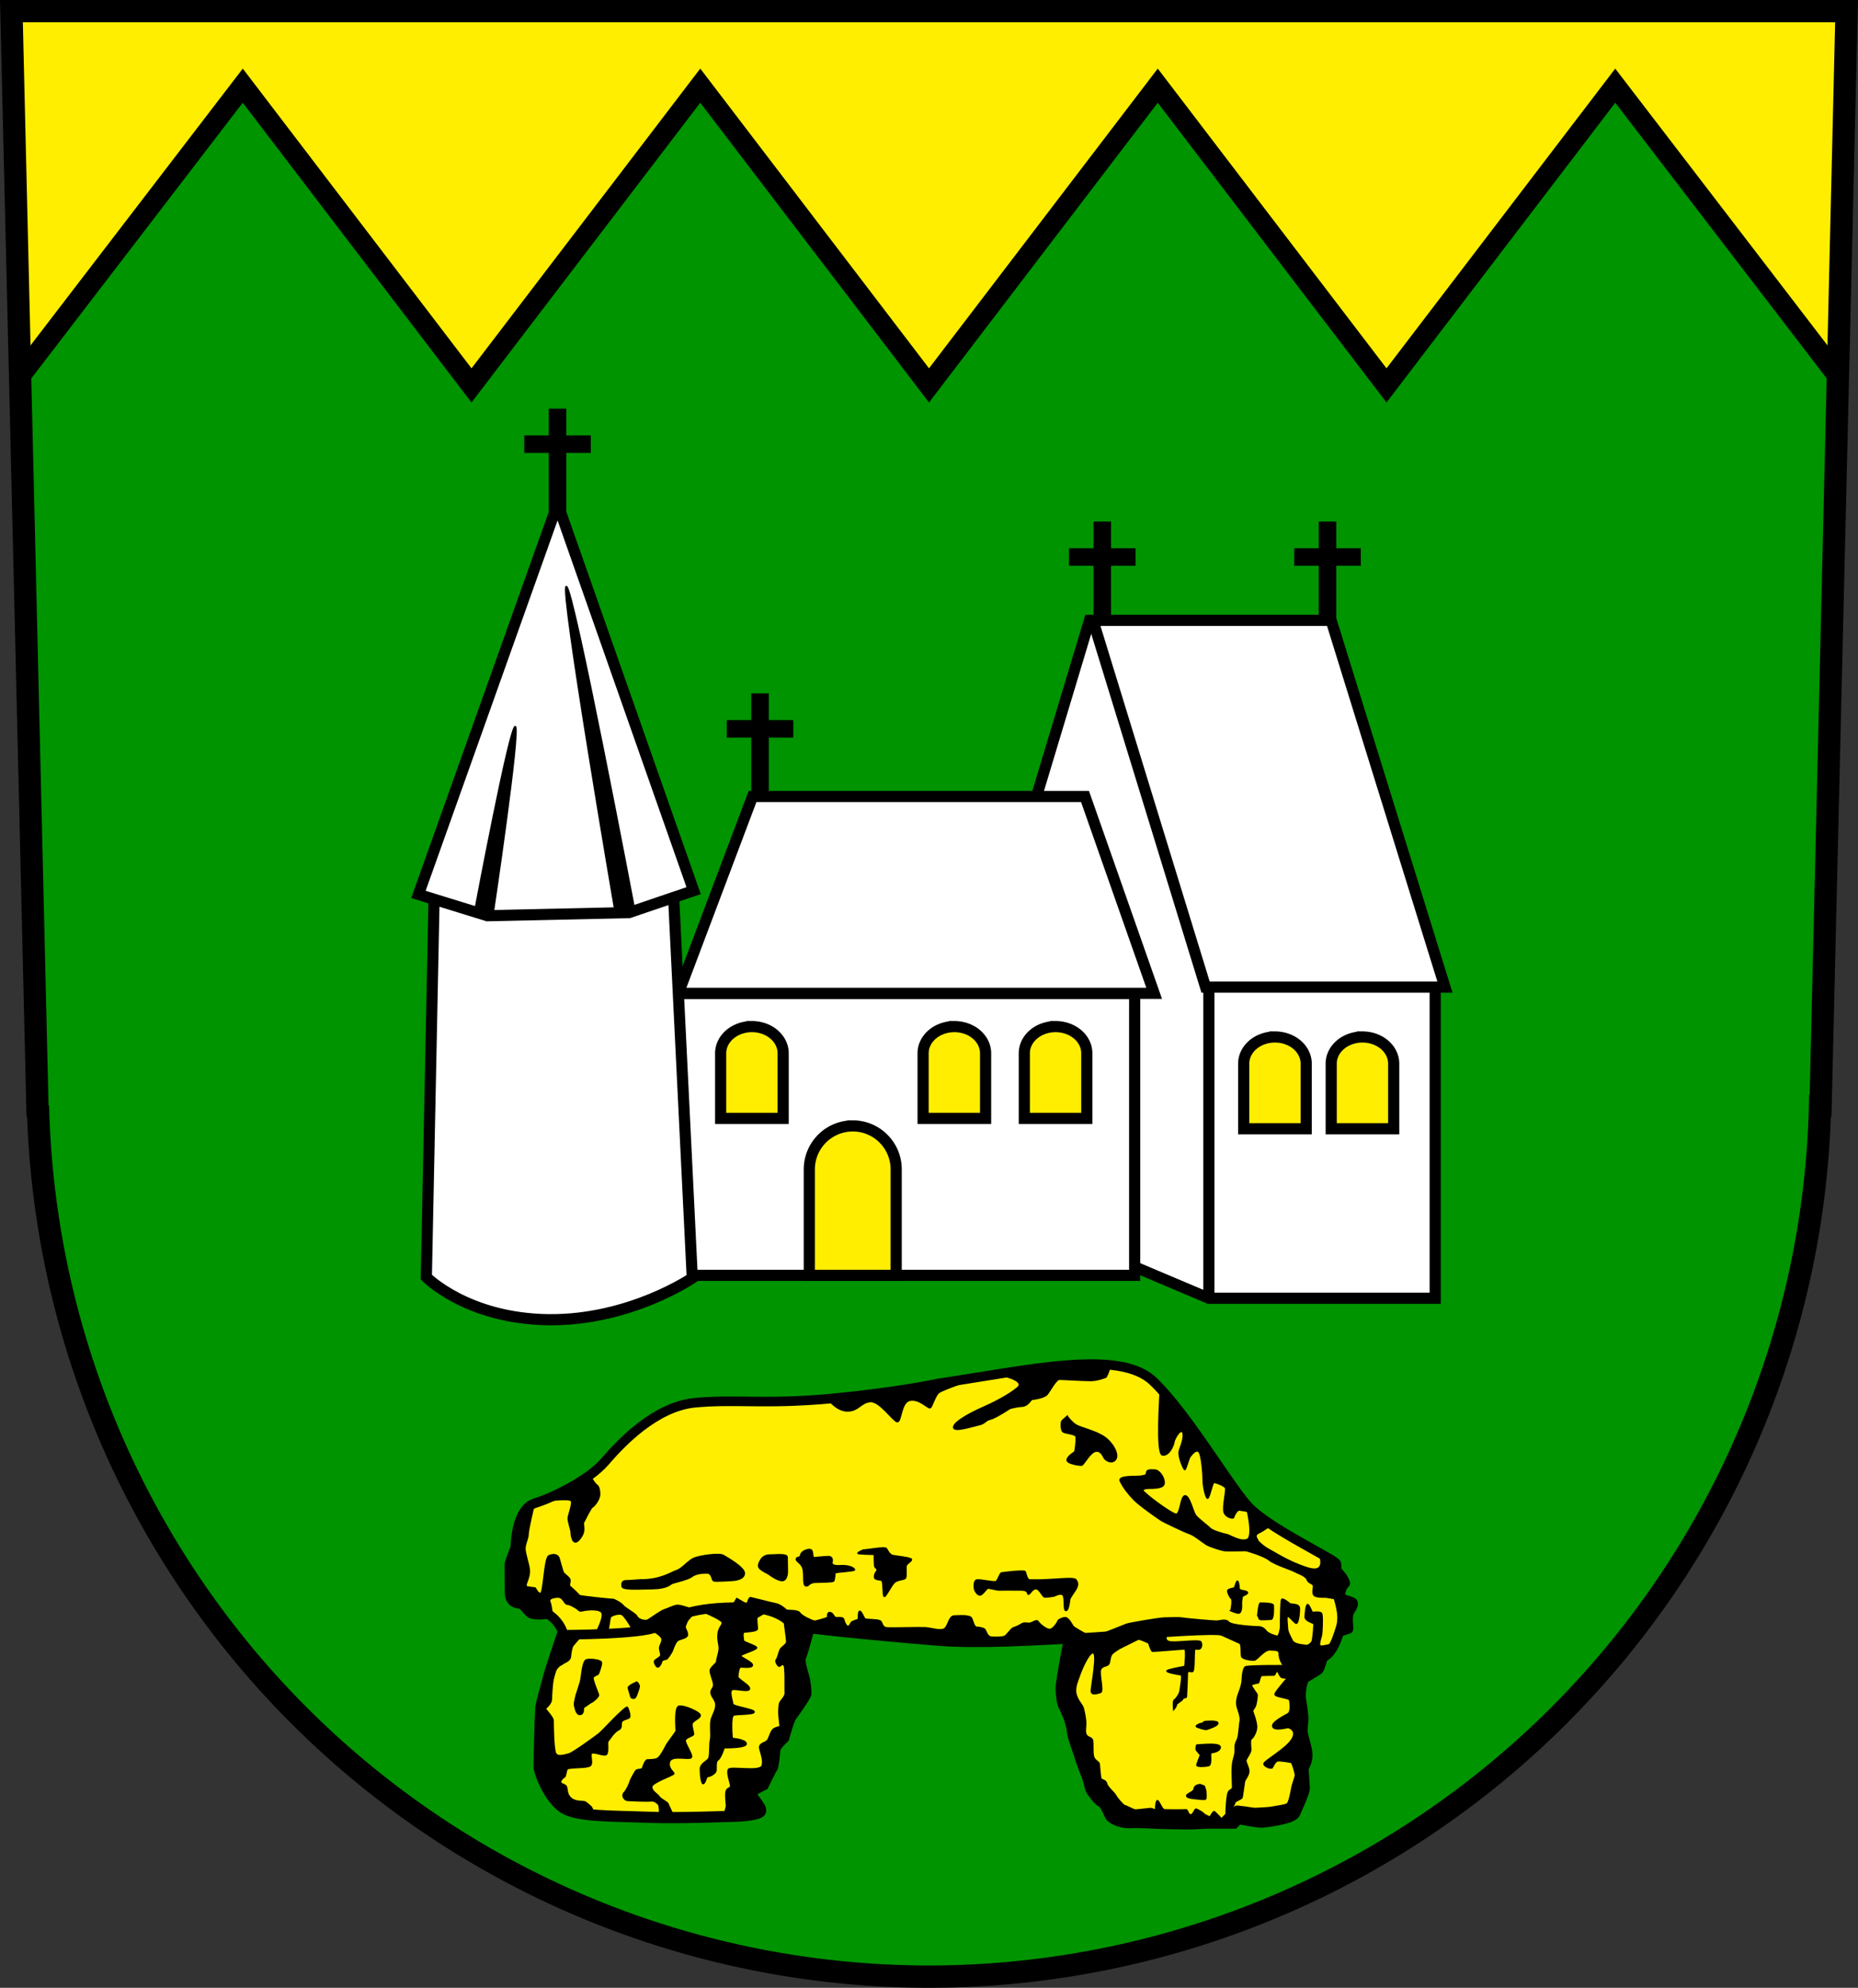 <?xml version="1.0" encoding="UTF-8" standalone="no"?>
<!-- Created with Inkscape (http://www.inkscape.org/) -->

<svg
   width="116.565mm"
   height="124.665mm"
   viewBox="0 0 116.565 124.665"
   version="1.1"
   id="svg5"
   inkscape:version="1.2.2 (732a01da63, 2022-12-09)"
   sodipodi:docname="DEU Altenmedingen COA.svg"
   xmlns:inkscape="http://www.inkscape.org/namespaces/inkscape"
   xmlns:sodipodi="http://sodipodi.sourceforge.net/DTD/sodipodi-0.dtd"
   xmlns="http://www.w3.org/2000/svg"
   xmlns:svg="http://www.w3.org/2000/svg">
  <rect x="0" y="0" width="116.565" height="124.665" fill="#333333" stroke="none"/>
  <sodipodi:namedview
     id="namedview7"
     pagecolor="#9e9e9e"
     bordercolor="#666666"
     borderopacity="1.0"
     inkscape:showpageshadow="2"
     inkscape:pageopacity="0"
     inkscape:pagecheckerboard="0"
     inkscape:deskcolor="#8c8c8c"
     inkscape:document-units="mm"
     showgrid="false"
     inkscape:zoom="1.1360505"
     inkscape:cx="220.50075"
     inkscape:cy="236.34512"
     inkscape:current-layer="layer1" />
  <defs
     id="defs2" />
  <g
     inkscape:label="Ebene 1"
     inkscape:groupmode="layer"
     id="layer1"
     transform="translate(-567.18,-91.201)">
    <g
       id="g3364"
       transform="translate(521.957,17.819)">
      <path
         id="path2807"
         style="fill:#009400;fill-opacity:1;stroke:none;stroke-width:1.4;stroke-dasharray:none"
         d="m 45.94,74.082 1.63,68.643 h 0.034 a 55.951,55.951 0 0 0 55.901,54.623 55.951,55.951 0 0 0 55.901,-54.623 h 0.034 L 161.071,74.082 h -57.565 z" />
      <path
         id="path2880"
         style="fill:#ffee00;fill-opacity:1;stroke:#000000;stroke-width:1.3;stroke-dasharray:none"
         d="m 45.94,74.082 0.542,22.819 0.033,0.022 13.938,-18.169 14.351,18.799 14.351,-18.799 14.351,18.799 14.351,-18.799 14.351,18.799 14.351,-18.799 13.938,18.169 0.034,-0.048 0.542,-22.793 h -57.565 z" />
      <path
         id="path2939"
         style="fill:none;fill-opacity:1;stroke:#000000;stroke-width:1.4;stroke-dasharray:none"
         d="m 45.94,74.082 1.63,68.643 h 0.034 a 55.951,55.951 0 0 0 55.901,54.623 55.951,55.951 0 0 0 55.901,-54.623 h 0.034 L 161.071,74.082 h -57.565 z" />
      <g
         id="g1654"
         transform="translate(-206.728,-9.704)">
        <g
           id="g1621"
           transform="translate(-34.175,-7.079)">
          <path
             style="fill:#ffffff;stroke:#000000;stroke-width:1.1;stroke-dasharray:none"
             d="m 319.019,118.021 h 4.174"
             id="path1619" />
          <path
             style="fill:#ffffff;stroke:#000000;stroke-width:1.1;stroke-dasharray:none"
             d="m 321.106,115.795 v 7.931"
             id="path1617"
             sodipodi:nodetypes="cc" />
        </g>
        <g
           id="g1595">
          <path
             style="fill:#ffffff;stroke:#000000;stroke-width:0.7;stroke-dasharray:none"
             d="m 320.282,122.054 -3.697,12.289 3.303,26.821 7.905,3.343 h 14.197 v -19.978 l -13.863,-21.668 z"
             id="path1571"
             sodipodi:nodetypes="cccccccc" />
          <path
             style="fill:#ffffff;stroke:#000000;stroke-width:0.7;stroke-dasharray:none"
             d="m 292.769,145.383 h 30.367 v 17.686 H 290.6 Z"
             id="path1253" />
          <g
             id="g1478">
            <path
               style="fill:#ffffff;stroke:#000000;stroke-width:0.7;stroke-dasharray:none"
               d="m 294.508,145.383 4.657,-12.347 h 20.856 l 4.338,12.347 z"
               id="path1255" />
            <path
               id="path1325"
               style="fill:#ffee00;fill-opacity:1;stroke:#000000;stroke-width:0.7;stroke-dasharray:none"
               d="m 305.45,153.698 a 2.725,2.725 0 0 0 -2.725,2.725 v 6.646 h 5.45 v -6.646 a 2.725,2.725 0 0 0 0,-5.1e-4 2.725,2.725 0 0 0 -2.725,-2.725 z" />
            <path
               id="path1447"
               style="fill:#ffee00;fill-opacity:1;stroke:#000000;stroke-width:0.7;stroke-dasharray:none"
               d="m 299.124,147.469 a 1.96,1.674 0 0 0 -1.961,1.674 v 4.082 h 3.921 v -4.082 a 1.96,1.674 0 0 0 0,-3.2e-4 1.96,1.674 0 0 0 -1.96,-1.674 z" />
            <path
               id="path1449"
               style="fill:#ffee00;fill-opacity:1;stroke:#000000;stroke-width:0.7;stroke-dasharray:none"
               d="m 311.824,147.469 a 1.96,1.674 0 0 0 -1.961,1.674 v 4.082 h 3.921 v -4.082 a 1.96,1.674 0 0 0 0,-3.2e-4 1.96,1.674 0 0 0 -1.96,-1.674 z" />
            <path
               id="path1451"
               style="fill:#ffee00;fill-opacity:1;stroke:#000000;stroke-width:0.7;stroke-dasharray:none"
               d="m 318.174,147.469 a 1.96,1.674 0 0 0 -1.961,1.674 v 4.082 h 3.921 v -4.082 a 1.96,1.674 0 0 0 0,-3.2e-4 1.96,1.674 0 0 0 -1.96,-1.674 z" />
          </g>
          <g
             id="g1249">
            <path
               style="fill:#ffffff;stroke:#000000;stroke-width:0.7;stroke-dasharray:none"
               d="m 279.199,138.654 -0.501,24.527 c 0,0 2.558,2.614 7.675,2.67 5.117,0.056 9.01,-2.614 9.01,-2.614 l -1.224,-24.972 z"
               id="path1242" />
            <g
               id="g1186">
              <path
                 style="fill:#ffffff;stroke:#000000;stroke-width:0.7;stroke-dasharray:none"
                 d="m 278.202,139.179 4.326,1.337 8.888,-0.197 4.051,-1.376 -8.534,-24.265 z"
                 id="path971" />
              <path
                 style="fill:#000000;fill-opacity:1;stroke:#000000;stroke-width:0.1;stroke-dasharray:none"
                 d="m 281.761,140.123 c 0,0 2.183,-11.602 2.517,-11.464 0.334,0.138 -1.396,11.72 -1.396,11.72 l -0.59,0.079 z"
                 id="path1076" />
              <path
                 style="fill:#000000;fill-opacity:1;stroke:#000000;stroke-width:0.1;stroke-dasharray:none"
                 d="m 290.55,140.281 c 0,0 -3.5,-20.411 -3.068,-20.411 0.433,0 4.284,20.302 4.284,20.302 l -0.508,0.148 z"
                 id="path1132"
                 sodipodi:nodetypes="csccc" />
            </g>
          </g>
          <path
             id="path1471"
             style="fill:#ffee00;fill-opacity:1;stroke:#000000;stroke-width:0.7;stroke-dasharray:none"
             d="m 331.938,148.12 a 1.96,1.674 0 0 0 -1.961,1.674 v 4.082 h 3.921 v -4.082 a 1.96,1.674 0 0 0 0,-3.2e-4 1.96,1.674 0 0 0 -1.96,-1.674 z" />
          <path
             style="fill:#ffffff;stroke:#000000;stroke-width:0.7;stroke-dasharray:none"
             d="m 320.518,121.993 h 14.944 l 7.14,23.001 h -15.017 z"
             id="path1569" />
          <path
             style="fill:none;stroke:#000000;stroke-width:0.7;stroke-dasharray:none"
             d="M 327.793,164.506 V 144.994"
             id="path1573" />
          <path
             id="path1575"
             style="fill:#ffee00;fill-opacity:1;stroke:#000000;stroke-width:0.7;stroke-dasharray:none"
             d="m 337.427,148.12 a 1.96,1.674 0 0 0 -1.961,1.674 v 4.082 h 3.921 v -4.082 a 1.96,1.674 0 0 0 0,-3.2e-4 1.96,1.674 0 0 0 -1.96,-1.674 z" />
        </g>
        <g
           id="g1603">
          <path
             style="fill:#ffffff;stroke:#000000;stroke-width:1.1;stroke-dasharray:none"
             d="m 321.106,115.795 v 6.343"
             id="path1597" />
          <path
             style="fill:#ffffff;stroke:#000000;stroke-width:1.1;stroke-dasharray:none"
             d="m 319.019,118.021 h 4.174"
             id="path1599" />
        </g>
        <g
           id="g1609"
           transform="translate(14.13)">
          <path
             style="fill:#ffffff;stroke:#000000;stroke-width:1.1;stroke-dasharray:none"
             d="m 321.106,115.795 v 6.343"
             id="path1605" />
          <path
             style="fill:#ffffff;stroke:#000000;stroke-width:1.1;stroke-dasharray:none"
             d="m 319.019,118.021 h 4.174"
             id="path1607" />
        </g>
        <g
           id="g1615"
           transform="translate(-21.473,10.776)">
          <path
             style="fill:#ffffff;stroke:#000000;stroke-width:1.1;stroke-dasharray:none"
             d="m 321.106,115.795 v 6.343"
             id="path1611" />
          <path
             style="fill:#ffffff;stroke:#000000;stroke-width:1.1;stroke-dasharray:none"
             d="m 319.019,118.021 h 4.174"
             id="path1613" />
        </g>
      </g>
      <g
         id="g2339"
         transform="translate(-207.025,-9.287)">
        <g
           id="g2297">
          <path
             style="fill:#ffee00;fill-opacity:1;stroke:#000000;stroke-width:0.6;stroke-dasharray:none"
             d="m 319.521,184.26 c 0,0 -0.779,3.865 -0.751,4.338 0.028,0.473 0.056,0.862 0.195,1.112 0.139,0.25 0.473,1.029 0.501,1.474 0.028,0.445 0.417,1.363 0.473,1.613 0.056,0.25 0.501,1.363 0.501,1.363 0,0 0.167,0.612 0.195,0.723 0.028,0.111 0.556,0.806 0.695,0.806 0.139,0 0.473,0.695 0.528,0.862 0.056,0.167 0.64,0.501 1.279,0.473 0.64,-0.028 1.863,0.056 2.086,0.056 0.222,0 1.474,0.028 1.669,0.028 0.195,0 1.029,-0.056 1.168,-0.056 0.139,0 1.613,0 1.613,0 l 0.278,-0.278 c 0,0 1.251,0.25 1.502,0.222 0.25,-0.028 1.891,-0.222 2.058,-0.584 0.167,-0.362 0.612,-1.363 0.612,-1.557 0,-0.195 -0.083,-1.307 -0.083,-1.307 0,0 0.25,-0.334 0.25,-0.806 0,-0.473 -0.306,-1.196 -0.306,-1.529 0,-0.334 0.056,-0.584 0.056,-0.779 0,-0.195 -0.139,-1.14 -0.167,-1.279 -0.028,-0.139 0.028,-1.085 0.278,-1.251 0.25,-0.167 0.695,-0.417 0.806,-0.501 0.111,-0.083 0.306,-0.834 0.306,-0.834 l -8.648,-4.561 z"
             id="path2117" />
          <path
             style="fill:#000000;fill-opacity:1;stroke:#000000;stroke-width:0.1;stroke-dasharray:none"
             d="m 324.054,185.289 c -0.056,-0.014 -1.293,0.626 -1.446,0.695 -0.153,0.07 -0.362,0.209 -0.556,0.362 -0.195,0.153 -0.167,0.542 -0.25,0.681 -0.083,0.139 -0.403,0.083 -0.514,0.348 -0.111,0.264 0.209,1.377 0,1.432 -0.209,0.056 -0.57,0.195 -0.57,-0.097 0,-0.292 0.417,-2.378 0.111,-2.392 -0.306,-0.014 -0.806,1.237 -0.876,1.46 -0.07,0.222 -0.292,0.667 -0.222,1.071 0.07,0.403 0.389,0.737 0.445,0.876 0.056,0.139 0.181,0.709 0.181,1.001 0,0.292 -0.07,0.598 0.042,0.765 0.111,0.167 0.348,0.139 0.389,0.334 0.042,0.195 -0.014,0.723 0.056,1.001 0.07,0.278 0.348,0.32 0.361,0.473 0.014,0.153 0.07,0.793 0.097,0.904 0.028,0.111 0.32,0.097 0.362,0.32 0.042,0.222 0.528,0.626 0.584,0.765 0.056,0.139 0.487,0.626 0.556,0.626 0.07,0 0.57,0.278 0.681,0.278 0.111,0 0.89,-0.097 0.959,-0.097 0.07,0 0.306,0.111 0.306,0.111 0,0 0.014,-0.667 0.125,-0.598 0.111,0.07 0.264,0.556 0.431,0.57 0.167,0.014 1.293,0.014 1.363,0 0.07,-0.014 0.111,0.292 0.264,0.32 0.153,0.028 0.278,-0.348 0.334,-0.362 0.056,-0.014 0.445,0.209 0.487,0.278 0.042,0.07 0.403,0.222 0.403,0.222 0,0 0.209,-0.362 0.264,-0.348 0.056,0.014 0.709,0.723 0.709,0.723 l -5.59,0.028 -1.502,-0.167 -0.445,-1.015 -0.473,-0.278 -1.696,-4.727 -0.82,-2.169 0.598,-3.281 3.128,-0.153 z"
             id="path2123" />
          <path
             style="fill:#000000;fill-opacity:1;stroke:#000000;stroke-width:0.1;stroke-dasharray:none"
             d="m 325.463,185.153 c 0,0 -0.295,0.482 0.295,0.501 0.59,0.02 1.73,-0.147 1.819,-0.01 0.088,0.138 0.059,0.413 -0.108,0.442 -0.167,0.029 -0.265,-0.118 -0.295,0.138 -0.029,0.256 0,1.17 -0.098,1.258 -0.098,0.088 -0.344,-0.157 -0.344,0.177 0,0.334 -0.059,1.327 -0.059,1.416 0,0.088 -0.197,0.029 -0.226,0.138 -0.029,0.108 -0.403,0.275 -0.403,0.374 0,0.098 -0.157,0.285 -0.157,0.285 0,0 -0.059,-0.531 0.049,-0.59 0.108,-0.059 0.324,-0.383 0.344,-0.541 0.02,-0.157 0.187,-1.032 0.069,-1.042 -0.118,-0.01 -0.924,-0.147 -0.885,-0.236 0.039,-0.088 1.121,-0.275 1.121,-0.275 0,0 0.128,-1.111 -0.02,-1.111 -0.147,0 -1.957,0.157 -2.016,0.147 -0.059,-0.01 -0.206,-0.423 -0.216,-0.492 -0.01,-0.069 -0.836,-0.354 -0.836,-0.354 l 1.042,-0.452 z"
             id="path2125" />
          <path
             style="fill:#000000;fill-opacity:1;stroke:#000000;stroke-width:0.1;stroke-dasharray:none"
             d="m 327.793,190.649 c 0.059,-0.01 0.846,-0.088 0.855,0.088 0.01,0.177 -0.698,0.383 -0.737,0.393 -0.039,0.01 -0.61,-0.138 -0.61,-0.197 0,-0.059 0.216,-0.167 0.315,-0.167 0.098,0 0.177,-0.118 0.177,-0.118 z"
             id="path2127" />
          <path
             style="fill:#000000;fill-opacity:1;stroke:#000000;stroke-width:0.1;stroke-dasharray:none"
             d="m 327.626,192.094 c 0.118,0 1.209,-0.118 1.17,0.167 -0.039,0.285 -0.521,0.305 -0.59,0.344 -0.069,0.039 0.088,0.747 -0.147,0.796 -0.236,0.049 -0.718,0.069 -0.718,-0.029 0,-0.098 0.216,-0.57 0.216,-0.629 0,-0.059 -0.265,-0.305 -0.265,-0.364 0,-0.059 0.01,-0.256 0.049,-0.265 0.039,-0.01 0.285,-0.02 0.285,-0.02 z"
             id="path2129" />
          <path
             style="fill:#000000;fill-opacity:1;stroke:#000000;stroke-width:0.1;stroke-dasharray:none"
             d="m 327.528,194.592 c -0.226,0.039 -0.334,0.098 -0.364,0.285 -0.029,0.187 -0.462,0.285 -0.462,0.413 0,0.128 0.344,0.157 0.531,0.177 0.187,0.02 0.61,0.079 0.649,0.02 0.039,-0.059 0.01,-0.393 0.01,-0.462 0,-0.069 -0.098,-0.334 -0.098,-0.334 z"
             id="path2131" />
          <path
             style="fill:#000000;fill-opacity:1;stroke:#000000;stroke-width:0.1;stroke-dasharray:none"
             d="m 328.642,185.094 c 0,0 1.265,0.57 1.39,0.626 0.125,0.056 0.083,0.612 0.111,0.806 0.028,0.195 0.612,0.264 0.793,0.25 0.181,-0.014 0.626,-0.667 0.987,-0.64 0.362,0.028 0.584,-0.028 0.584,0.264 0,0.292 0.167,0.612 0.32,0.793 0.153,0.181 0.306,0.501 0.236,0.64 -0.07,0.139 -0.82,0.945 -0.82,1.098 0,0.153 0.89,0.222 0.918,0.348 0.028,0.125 0.125,0.737 -0.111,0.876 -0.236,0.139 -1.057,0.542 -0.945,0.806 0.111,0.264 0.89,0.042 0.945,0.042 0.056,0 0.626,0.181 0.236,0.779 -0.389,0.598 -1.738,1.335 -1.738,1.502 0,0.167 0.445,0.334 0.514,0.236 0.07,-0.097 0.181,-0.431 0.389,-0.431 0.209,0 0.765,0.083 0.82,0.111 0.056,0.028 0.25,0.653 0.25,0.793 0,0.139 -0.181,0.556 -0.222,0.806 -0.042,0.25 -0.167,0.904 -0.292,1.001 -0.125,0.097 -0.667,0.153 -0.932,0.209 -0.264,0.056 -0.89,0.07 -1.043,0.083 -0.153,0.014 -0.667,-0.097 -0.779,-0.097 -0.111,0 -0.348,-0.056 -0.445,-0.042 -0.097,0.014 -0.403,0.32 -0.459,0.348 -0.056,0.028 -0.667,0.612 -0.64,0.667 0.028,0.056 0.918,0.028 0.918,0.028 0,0 0.361,-0.264 0.501,-0.264 0.139,0 2.141,0.125 2.141,0.125 l 1.349,-0.514 0.431,-1.39 -0.042,-1.404 0.125,-1.224 -0.292,-3.726 0.25,-0.765 0.862,-0.403 v -1.029 l -4.727,-1.404 z"
             id="path2208" />
          <path
             style="fill:#000000;fill-opacity:1;stroke:#000000;stroke-width:0.1;stroke-dasharray:none"
             d="m 332.975,187.139 c -0.098,0 -2.487,-0.02 -2.605,0.079 -0.118,0.098 -0.177,0.541 -0.177,0.728 0,0.187 -0.049,0.482 -0.216,0.895 -0.167,0.413 -0.147,0.708 -0.098,0.895 0.049,0.187 0.236,0.61 0.177,0.895 -0.059,0.285 -0.069,0.934 -0.177,1.14 -0.108,0.206 -0.157,0.344 -0.138,0.669 0.02,0.324 -0.128,0.482 -0.167,0.954 -0.039,0.472 0.01,1.082 0.01,1.327 0,0.246 -0.197,0.147 -0.285,0.393 -0.088,0.246 -0.167,1.494 -0.098,1.514 0.069,0.02 0.521,-0.885 0.531,-0.944 0.01,-0.059 0.383,-0.197 0.423,-0.265 0.039,-0.069 0.128,-0.846 0.157,-1.003 0.029,-0.157 0.315,-0.442 0.275,-0.718 -0.039,-0.275 -0.216,-0.531 -0.177,-0.649 0.039,-0.118 0.324,-0.492 0.305,-0.669 -0.02,-0.177 -0.059,-0.61 0.029,-0.659 0.088,-0.049 0.334,-0.393 0.334,-0.747 0,-0.354 -0.265,-1.013 -0.265,-1.013 0,0 0.108,-0.147 0.177,-0.285 0.069,-0.138 0.138,-0.649 0.118,-0.728 -0.02,-0.079 -0.383,-0.511 -0.354,-0.6 0.029,-0.088 0.403,-0.128 0.442,-0.147 0.039,-0.02 0.098,-0.452 0.206,-0.462 0.108,-0.01 0.678,-0.02 0.767,-0.02 0.088,0 0.157,-0.403 0.256,-0.216 0.098,0.187 0.157,0.334 0.246,0.364 0.088,0.029 0.403,0.039 0.403,0.039 0,0 0.118,-0.521 0.118,-0.57 0,-0.049 -0.216,-0.197 -0.216,-0.197 z"
             id="path2210" />
        </g>
        <g
           id="g2115">
          <path
             style="fill:#ffee00;fill-opacity:1;stroke:#000000;stroke-width:0.7;stroke-dasharray:none"
             d="m 287.875,184.149 c 0,0 -1.112,3.281 -1.196,3.643 -0.083,0.362 -0.473,1.696 -0.501,1.974 -0.028,0.278 -0.111,3.17 -0.111,3.643 0,0.473 0.695,2.141 1.585,2.67 0.89,0.528 3.031,0.473 5.117,0.556 2.086,0.083 5.172,-0.056 5.506,-0.056 0.334,0 1.641,-0.083 1.696,-0.334 0.056,-0.25 -0.695,-1.001 -0.64,-1.14 0.056,-0.139 0.806,-0.501 0.806,-0.501 0,0 0.473,-0.973 0.556,-1.085 0.083,-0.111 0.139,-0.89 0.167,-1.14 0.028,-0.25 0.556,-0.723 0.556,-0.723 0,0 0.306,-1.14 0.473,-1.363 0.167,-0.222 0.918,-1.279 0.918,-1.418 0,-0.139 -0.028,-0.695 -0.139,-1.057 -0.111,-0.362 -0.306,-1.001 -0.195,-1.224 0.111,-0.222 0.751,-2.614 0.751,-2.614 l -8.037,-3.671 z"
             id="path2021" />
          <path
             style="fill:#000000;fill-opacity:1;stroke:#000000;stroke-width:0.1;stroke-dasharray:none"
             d="m 288.751,185.275 c -0.097,0.028 -0.473,0.487 -0.556,0.584 -0.083,0.097 -0.139,0.431 -0.167,0.709 -0.028,0.278 -0.375,0.348 -0.487,0.445 -0.111,0.097 -0.167,0.028 -0.417,0.362 -0.25,0.334 -0.278,1.682 -0.292,1.891 -0.014,0.209 -0.222,0.417 -0.32,0.501 -0.097,0.083 -0.362,0.195 -0.362,0.195 l 0.487,-2.35 0.848,-2.489 z"
             id="path2025" />
          <path
             style="fill:#000000;fill-opacity:1;stroke:#000000;stroke-width:0.1;stroke-dasharray:none"
             d="m 286.457,189.849 c 0,0 0.487,0.542 0.487,0.709 0,0.167 0.014,1.794 0.153,2.072 0.139,0.278 0.612,0.097 0.848,0.042 0.236,-0.056 1.78,-1.168 1.961,-1.335 0.181,-0.167 0.987,-1.015 1.043,-1.057 0.056,-0.042 0.598,-0.598 0.653,-0.528 0.056,0.07 0.209,0.528 0.125,0.626 -0.083,0.097 -0.459,0.125 -0.501,0.306 -0.042,0.181 0.056,0.362 -0.209,0.487 -0.264,0.125 -0.584,0.653 -0.64,0.709 -0.056,0.056 0.056,0.709 -0.097,0.82 -0.153,0.111 -0.779,-0.195 -0.918,-0.083 -0.139,0.111 0.097,0.612 -0.083,0.779 -0.181,0.167 -1.39,0.083 -1.46,0.222 -0.07,0.139 -0.097,0.473 -0.153,0.487 -0.056,0.014 -0.264,0.195 -0.25,0.334 0.014,0.139 0.264,0.125 0.348,0.264 0.083,0.139 0,0.473 0.292,0.737 0.292,0.264 0.765,0.195 0.876,0.236 0.111,0.042 0.403,0.32 0.403,0.32 l 0.264,0.501 -2.072,-0.612 -1.543,-2.183 0.028,-3.337 z"
             id="path2027" />
          <path
             style="fill:#000000;fill-opacity:1;stroke:#000000;stroke-width:0.1;stroke-dasharray:none"
             d="m 293.617,196.468 c 0.028,-0.097 0.028,-0.542 -0.056,-0.64 -0.083,-0.097 -0.264,-0.25 -0.487,-0.222 -0.222,0.028 -1.265,-0.014 -1.46,-0.028 -0.195,-0.014 -0.375,-0.306 -0.209,-0.473 0.167,-0.167 0.348,-0.584 0.361,-0.667 0.014,-0.083 0.334,-0.709 0.417,-0.751 0.083,-0.042 0.389,-0.042 0.389,-0.125 0,-0.083 0.167,-0.501 0.278,-0.514 0.111,-0.014 0.528,0.014 0.695,-0.125 0.167,-0.139 0.403,-0.584 0.501,-0.779 0.097,-0.195 0.612,-0.834 0.626,-0.918 0.014,-0.083 -0.125,-1.46 0.167,-1.543 0.292,-0.083 1.349,0.375 1.335,0.57 -0.014,0.195 -0.487,0.32 -0.514,0.528 -0.028,0.209 0.097,0.528 0.097,0.64 0,0.111 -0.417,0.181 -0.514,0.362 -0.097,0.181 0.514,0.973 0.361,1.112 -0.153,0.139 -1.196,-0.167 -1.349,0.236 -0.153,0.403 0.25,0.667 0.264,0.765 0.014,0.097 -1.377,0.542 -1.39,0.834 -0.014,0.292 0.389,0.473 0.459,0.612 0.07,0.139 0.528,0.362 0.556,0.445 0.028,0.083 0.348,0.751 0.348,0.751 z"
             id="path2029" />
          <path
             style="fill:#000000;fill-opacity:1;stroke:#000000;stroke-width:0.1;stroke-dasharray:none"
             d="m 301.473,190.92 c 0,0 -0.612,0.042 -0.765,0.264 -0.153,0.222 -0.209,0.528 -0.32,0.653 -0.111,0.125 -0.431,0.167 -0.473,0.362 -0.042,0.195 0.292,0.793 0.153,1.21 -0.139,0.417 -1.988,0.028 -2.113,0.236 -0.125,0.209 0.125,0.82 0.139,1.015 0.014,0.195 -0.25,0.111 -0.292,0.389 -0.042,0.278 0.028,0.779 0.028,0.876 0,0.097 -0.181,0.654 -0.181,0.654 l 2.169,-0.375 -0.334,-1.196 0.932,-0.723 0.334,-1.098 0.348,-1.474 0.222,-0.473 z"
             id="path2031" />
          <path
             style="fill:#000000;fill-opacity:1;stroke:#000000;stroke-width:0.1;stroke-dasharray:none"
             d="m 288.407,188.968 c 0.049,-0.147 0.187,-0.57 0.265,-0.836 0.079,-0.265 0.108,-1.308 0.383,-1.367 0.275,-0.059 0.924,0.02 0.924,0.187 0,0.167 -0.167,0.629 -0.197,0.688 -0.029,0.059 -0.295,0.108 -0.334,0.246 -0.039,0.138 0.315,0.964 0.344,1.072 0.029,0.108 -0.295,0.393 -0.423,0.452 -0.128,0.059 -0.413,0.295 -0.492,0.324 -0.079,0.029 0.039,0.413 -0.226,0.452 -0.265,0.039 -0.324,-0.472 -0.354,-0.58 -0.029,-0.108 0.108,-0.639 0.108,-0.639 z"
             id="path2095" />
          <path
             style="fill:#000000;fill-opacity:1;stroke:#000000;stroke-width:0.1;stroke-dasharray:none"
             d="m 292.222,188.171 c -0.147,0.02 -0.56,0.256 -0.551,0.344 0.01,0.088 0.157,0.521 0.167,0.58 0.01,0.059 0.187,0.128 0.265,0.02 0.079,-0.108 0.246,-0.61 0.246,-0.688 0,-0.079 -0.128,-0.256 -0.128,-0.256 z"
             id="path2097" />
          <path
             style="fill:#000000;fill-opacity:1;stroke:#000000;stroke-width:0.1;stroke-dasharray:none"
             d="m 293.274,184.976 c 0,0 0.482,0.285 0.511,0.472 0.029,0.187 -0.098,0.334 -0.138,0.501 -0.039,0.167 0.059,0.364 0.069,0.511 0.01,0.147 -0.383,0.295 -0.403,0.393 -0.02,0.098 0.118,0.393 0.226,0.354 0.108,-0.039 0.226,-0.305 0.226,-0.364 0,-0.059 0.246,-0.128 0.295,-0.128 0.049,0 0.315,-0.403 0.354,-0.501 0.039,-0.098 0.197,-0.58 0.364,-0.678 0.167,-0.098 0.58,-0.138 0.59,-0.334 0.01,-0.197 -0.147,-0.403 -0.147,-0.482 0,-0.079 0.147,-0.413 0.147,-0.413 l 0.492,-0.56 -1.957,0.551 z"
             id="path2099" />
          <path
             style="fill:#000000;fill-opacity:1;stroke:#000000;stroke-width:0.1;stroke-dasharray:none"
             d="m 301.459,184.357 c 0,0.139 0.153,1.071 0.153,1.265 0,0.195 -0.334,0.334 -0.417,0.514 -0.083,0.181 -0.139,0.514 -0.236,0.626 -0.097,0.111 0.111,0.417 0.181,0.403 0.07,-0.014 0.306,-0.334 0.348,0.139 0.042,0.473 0.014,1.293 0.028,1.543 0.014,0.25 -0.334,0.501 -0.361,0.681 -0.028,0.181 -0.042,0.375 -0.042,0.542 0,0.167 0.111,1.112 0.111,1.112 l 0.918,-1.335 0.765,-1.057 -0.57,-2.197 0.626,-1.891 z"
             id="path2101" />
          <path
             style="fill:#000000;fill-opacity:1;stroke:#000000;stroke-width:0.1;stroke-dasharray:none"
             d="m 296.607,183.857 c 0,0 0.932,0.389 0.959,0.57 0.028,0.181 -0.222,0.278 -0.264,0.723 -0.042,0.445 0.097,0.667 0.07,0.959 -0.028,0.292 -0.153,0.598 -0.153,0.751 0,0.153 -0.375,0.348 -0.403,0.556 -0.028,0.209 0.181,0.612 0.209,0.876 0.028,0.264 -0.167,0.292 -0.167,0.528 0,0.236 0.306,0.459 0.306,0.765 0,0.306 -0.139,0.514 -0.264,0.848 -0.125,0.334 0,1.071 -0.07,1.335 -0.07,0.264 -0.014,1.001 -0.111,1.182 -0.097,0.181 -0.528,0.32 -0.528,0.667 0,0.348 0.07,1.029 0.209,0.89 0.139,-0.139 0.125,-0.417 0.264,-0.431 0.139,-0.014 0.487,-0.181 0.501,-0.389 0.014,-0.209 -0.042,-0.556 0.125,-0.653 0.167,-0.097 0.389,-0.765 0.389,-0.765 0,0 1.377,0.028 1.377,-0.236 0,-0.264 -0.876,-0.334 -0.876,-0.334 0,0 -0.139,-1.404 0.097,-1.474 0.236,-0.07 1.279,-0.028 1.279,-0.195 0,-0.167 -1.349,-0.32 -1.349,-0.501 0,-0.181 -0.292,-0.904 0.042,-0.918 0.334,-0.014 1.015,0.181 1.015,-0.042 0,-0.222 -0.751,-0.584 -0.737,-0.751 0.014,-0.167 0.056,-0.612 0.195,-0.612 0.139,0 0.723,0.083 0.723,-0.111 0,-0.195 -0.806,-0.501 -0.737,-0.598 0.07,-0.097 1.001,-0.375 1.001,-0.487 0,-0.111 -0.82,-0.362 -0.82,-0.431 0,-0.07 -0.111,-0.528 0.042,-0.556 0.153,-0.028 0.806,-0.042 0.82,-0.195 0.014,-0.153 -0.083,-0.681 0,-0.737 0.083,-0.056 0.737,-0.431 0.737,-0.431 l -2.28,-0.181 h -1.502 z"
             id="path2103" />
        </g>
        <g
           id="g1965">
          <path
             style="fill:#ffee00;fill-opacity:1;stroke:#000000;stroke-width:0.6;stroke-dasharray:none"
             d="m 311.07,169.44 c 5.781,-0.865 11.414,-2.181 13.537,-0.136 2.124,2.045 4.641,6.371 5.899,7.787 1.258,1.416 5.545,3.382 5.584,3.657 0.039,0.275 -0.039,1.101 0,1.573 0.039,0.472 0.551,1.494 0.275,2.399 -0.275,0.905 -0.708,2.281 -1.809,1.888 -1.101,-0.393 -3.382,-1.573 -5.899,-1.691 -2.517,-0.118 -12.742,1.062 -17.54,0.669 -4.798,-0.393 -8.337,-0.787 -8.888,-0.905 -0.551,-0.118 -0.708,-1.258 -3.893,-1.219 -3.186,0.039 -4.011,0.787 -4.916,1.258 -0.905,0.472 -5.82,0.472 -5.82,0.472 0,0 -0.157,-0.865 -1.101,-1.376 -0.944,-0.511 -1.73,-0.787 -1.888,-2.674 -0.157,-1.888 0.079,-3.854 1.219,-4.208 1.14,-0.354 3.382,-1.455 4.365,-2.596 0.983,-1.14 3.146,-3.461 5.663,-3.697 2.517,-0.236 4.429,0.118 8.478,-0.258 4.199,-0.389 6.733,-0.943 6.733,-0.943 z"
             id="path1750"
             sodipodi:nodetypes="cssssssssssscssssssc" />
          <path
             style="fill:#000000;fill-opacity:1;stroke:#000000;stroke-width:0.1;stroke-dasharray:none"
             d="m 285.734,177.099 c 0,0 -0.362,1.516 -0.362,1.78 0,0.264 -0.167,0.542 -0.195,0.862 -0.028,0.32 0.278,1.098 0.278,1.46 0,0.362 -0.195,0.737 -0.209,0.848 -0.014,0.111 0.139,1.196 0.139,1.196 l 1.363,0.876 c 0,0 -1.085,0.209 -1.432,-0.125 -0.348,-0.334 -0.375,-0.487 -0.57,-0.501 -0.195,-0.014 -0.765,-0.167 -0.779,-0.932 -0.014,-0.765 -0.014,-1.557 -0.014,-1.78 0,-0.222 0.501,-1.418 0.501,-1.418 l 0.501,-1.849 0.348,-0.334 z"
             id="path1754" />
          <path
             style="fill:#000000;fill-opacity:1;stroke:#000000;stroke-width:0.1;stroke-dasharray:none"
             d="m 286.846,176.752 c 0.07,0 1.154,-0.125 1.251,0.042 0.097,0.167 -0.167,0.848 -0.195,1.057 -0.028,0.209 0.181,0.751 0.181,0.904 0,0.153 0.083,0.973 0.528,0.431 0.445,-0.542 0.153,-0.876 0.25,-1.057 0.097,-0.181 0.459,-0.918 0.542,-0.946 0.084,-0.028 0.459,-0.445 0.459,-0.806 0,-0.362 -0.097,-0.528 -0.195,-0.584 -0.097,-0.056 -0.403,-0.542 -0.403,-0.542 l -1.891,1.057 z"
             id="path1756" />
          <path
             style="fill:#000000;fill-opacity:1;stroke:#000000;stroke-width:0.1;stroke-dasharray:none"
             d="m 304.217,170.425 c 0,0 0.511,0.728 1.199,0.728 0.688,0 0.846,-0.551 1.435,-0.59 0.59,-0.039 1.396,1.18 1.671,1.258 0.275,0.079 0.216,-1.219 0.806,-1.337 0.59,-0.118 1.121,0.492 1.258,0.472 0.138,-0.02 0.295,-0.767 0.57,-0.964 0.275,-0.197 1.907,-0.747 1.907,-0.747 z"
             id="path1758" />
          <path
             style="fill:#000000;fill-opacity:1;stroke:#000000;stroke-width:0.1;stroke-dasharray:none"
             d="m 314.796,168.852 c 0.079,0.02 1.907,0.354 1.278,0.865 -0.629,0.511 -1.553,0.964 -2.222,1.258 -0.669,0.295 -1.75,0.865 -1.77,1.199 -0.02,0.334 1.219,-0.079 1.593,-0.157 0.374,-0.079 0.374,-0.275 0.708,-0.354 0.334,-0.079 1.219,-0.669 1.219,-0.669 0,0 0.393,-0.118 0.767,-0.138 0.374,-0.02 0.551,-0.433 0.629,-0.433 0.079,0 0.747,-0.098 0.924,-0.295 0.177,-0.197 0.57,-0.964 0.787,-0.964 0.216,0 1.475,0.079 1.947,0.079 0.472,0 0.846,-0.177 0.944,-0.197 0.098,-0.02 0.315,-0.747 0.315,-0.747 l -4.601,0.236 z"
             id="path1760" />
          <path
             style="fill:#000000;fill-opacity:1;stroke:#000000;stroke-width:0.1;stroke-dasharray:none"
             d="m 319.201,171.496 c 0,0 0.25,0.362 0.542,0.542 0.292,0.181 1.265,0.389 1.794,0.765 0.528,0.375 0.918,1.085 0.695,1.39 -0.222,0.306 -0.598,0.056 -0.681,-0.056 -0.083,-0.111 -0.209,-0.528 -0.57,-0.459 -0.361,0.07 -0.751,0.862 -0.876,0.876 -0.125,0.014 -0.89,-0.097 -0.904,-0.306 -0.014,-0.209 0.403,-0.473 0.459,-0.501 0.056,-0.028 0.125,-0.695 0.111,-0.945 -0.014,-0.25 -0.737,-0.222 -0.848,-0.362 -0.111,-0.139 -0.111,-0.57 -0.042,-0.653 0.07,-0.083 0.32,-0.292 0.32,-0.292 z"
             id="path1762" />
          <path
             style="fill:#000000;fill-opacity:1;stroke:#000000;stroke-width:0.1;stroke-dasharray:none"
             d="m 285.038,182.146 c 0,0 0.681,0.125 0.751,0.111 0.07,-0.014 0.111,0.278 0.348,0.362 0.236,0.083 0.25,-2.252 0.556,-2.378 0.306,-0.125 0.556,-0.07 0.626,0.167 0.07,0.236 0.167,0.612 0.236,0.82 0.07,0.209 0.445,0.348 0.445,0.556 0,0.209 -0.097,0.306 0.042,0.417 0.139,0.111 0.514,0.473 0.542,0.528 0.028,0.056 2.058,0.264 2.113,0.25 0.056,-0.014 0.514,0.222 0.64,0.389 0.125,0.167 0.806,0.514 0.876,0.695 0.07,0.181 0.501,0.292 0.653,0.222 0.153,-0.07 0.834,-0.584 1.071,-0.654 0.236,-0.07 0.598,-0.278 0.834,-0.278 0.236,0 1.085,0.306 1.085,0.306 l -1.877,0.723 -1.974,0.598 c 0,0 -0.556,-1.043 -0.793,-1.085 -0.236,-0.042 -0.598,0.083 -0.667,0.181 -0.07,0.097 -0.125,0.946 -0.209,0.946 -0.083,0 -0.667,0 -0.667,0 0,0 0.542,-1.001 0.32,-1.251 -0.222,-0.25 -1.043,-0.139 -1.224,-0.083 -0.181,0.056 -0.278,-0.125 -0.362,-0.167 -0.083,-0.042 -0.389,-0.25 -0.57,-0.25 -0.181,0 -0.236,-0.487 -0.64,-0.445 -0.403,0.042 -0.528,0.139 -0.445,0.334 0.083,0.195 0.153,0.862 0.153,0.862 l -1.766,-0.834 z"
             id="path1764" />
          <path
             style="fill:#000000;fill-opacity:1;stroke:#000000;stroke-width:0.1;stroke-dasharray:none"
             d="m 292.422,181.757 c 1.279,0.014 1.933,-0.473 2.28,-0.584 0.348,-0.111 0.751,-0.64 1.098,-0.779 0.348,-0.139 1.557,-0.334 1.835,-0.167 0.278,0.167 1.335,0.765 1.307,1.126 -0.028,0.362 -0.556,0.417 -0.806,0.431 -0.25,0.014 -0.904,0.056 -1.085,0.028 -0.181,-0.028 -0.07,-0.501 -0.473,-0.501 -0.403,0 -0.737,0.07 -0.945,0.236 -0.209,0.167 -1.126,0.375 -1.224,0.417 -0.097,0.042 -0.292,0.32 -1.224,0.334 -0.932,0.014 -1.877,0.083 -1.905,-0.139 -0.028,-0.222 0.014,-0.348 0.264,-0.348 0.25,0 0.876,-0.056 0.876,-0.056 z"
             id="path1766" />
          <path
             style="fill:#000000;fill-opacity:1;stroke:#000000;stroke-width:0.1;stroke-dasharray:none"
             d="m 300.653,181.507 c -0.334,-0.278 -0.918,-0.389 -0.793,-0.751 0.125,-0.362 0.334,-0.556 0.667,-0.556 0.334,0 1.098,-0.097 1.098,0.125 0,0.222 0.014,0.751 0.014,0.89 0,0.139 -0.028,0.528 -0.278,0.57 -0.25,0.042 -0.709,-0.278 -0.709,-0.278 z"
             id="path1768" />
          <path
             style="fill:#000000;fill-opacity:1;stroke:#000000;stroke-width:0.1;stroke-dasharray:none"
             d="m 303.35,180.367 c -0.236,-0.014 0,-0.556 -0.361,-0.514 -0.362,0.042 -0.514,0.264 -0.514,0.389 0,0.125 -0.278,0.07 -0.264,0.222 0.014,0.153 0.348,0.236 0.431,0.626 0.083,0.389 -0.028,0.973 0.153,1.029 0.181,0.056 0.195,-0.209 0.584,-0.222 0.389,-0.014 1.085,-0.014 1.154,-0.07 0.07,-0.056 0.083,-0.445 0.097,-0.514 0.014,-0.07 1.224,-0.111 1.224,-0.195 0,-0.083 -0.32,-0.292 -0.876,-0.25 -0.556,0.042 -0.556,-0.153 -0.542,-0.209 0.014,-0.056 0.083,-0.362 -0.209,-0.362 -0.292,0 -0.876,0.07 -0.876,0.07 z"
             id="path1770" />
          <path
             style="fill:#000000;fill-opacity:1;stroke:#000000;stroke-width:0.1;stroke-dasharray:none"
             d="m 306.381,179.894 c 0.473,-0.042 1.404,-0.222 1.474,-0.097 0.07,0.125 0.209,0.389 0.389,0.431 0.181,0.042 1.196,0.139 1.182,0.25 -0.014,0.111 -0.25,0.222 -0.32,0.348 -0.07,0.125 0.042,0.751 -0.083,0.834 -0.125,0.083 -0.501,0.07 -0.695,0.278 -0.195,0.209 -0.501,0.848 -0.598,0.848 -0.097,0 -0.042,-0.834 -0.139,-0.973 -0.097,-0.139 -0.473,-0.014 -0.473,-0.25 0,-0.236 0.153,-0.362 0.181,-0.417 0.028,-0.056 -0.139,-0.153 -0.167,-0.25 -0.028,-0.097 -0.028,-0.751 -0.028,-0.751 0,0 -1.057,-0.014 -1.029,-0.07 0.028,-0.056 0.306,-0.181 0.306,-0.181 z"
             id="path1772" />
          <path
             style="fill:#000000;fill-opacity:1;stroke:#000000;stroke-width:0.1;stroke-dasharray:none"
             d="m 317.578,181.761 c 1.15,-0.039 2.055,-0.177 2.173,0 0.118,0.177 0.147,0.334 -0.049,0.639 -0.197,0.305 -0.344,0.482 -0.354,0.6 -0.01,0.118 -0.079,0.688 -0.236,0.669 -0.157,-0.02 -0.01,-0.905 -0.206,-1.003 -0.197,-0.098 -0.462,0.079 -0.551,0.098 -0.088,0.02 -0.433,0.059 -0.56,0.059 -0.128,0 -0.315,-0.511 -0.551,-0.521 -0.236,-0.01 -0.364,0.324 -0.472,0.344 -0.108,0.02 0.088,-0.265 -0.492,-0.265 -0.58,0 -1.199,-0.01 -1.357,0 -0.157,0.01 -0.629,-0.147 -0.718,-0.108 -0.088,0.039 -0.305,0.393 -0.462,0.423 -0.157,0.029 -0.324,-0.256 -0.344,-0.344 -0.02,-0.088 -0.088,-0.56 0.147,-0.59 0.236,-0.029 1.013,0.157 1.17,0.108 0.157,-0.049 0.246,-0.531 0.374,-0.551 0.128,-0.02 1.435,-0.187 1.475,-0.069 0.039,0.118 0.118,0.511 0.275,0.511 0.157,0 0.737,0 0.737,0 z"
             id="path1823" />
          <path
             style="fill:#000000;fill-opacity:1;stroke:#000000;stroke-width:0.1;stroke-dasharray:none"
             d="m 298.199,183.383 0.275,-0.452 0.649,0.374 c 0,0 0.098,-0.452 0.216,-0.433 0.118,0.02 1.396,0.354 1.612,0.393 0.216,0.039 0.551,0.295 0.61,0.374 0.059,0.079 0.728,-0.02 0.865,0.197 0.138,0.216 0.806,0.492 0.905,0.511 0.098,0.02 0.846,-0.226 0.846,-0.226 0,0 -0.049,-0.334 0.138,-0.315 0.187,0.02 0.226,0.256 0.334,0.305 0.108,0.049 0.482,-0.049 0.521,0.118 0.039,0.167 0.147,0.413 0.256,0.442 0.108,0.029 0.187,-0.167 0.236,-0.246 0.049,-0.079 0.403,-0.157 0.433,-0.197 0.029,-0.039 -0.01,-0.531 0.098,-0.501 0.108,0.029 0.246,0.403 0.305,0.472 0.059,0.069 0.777,0.029 0.954,0.128 0.177,0.098 0.088,0.423 0.472,0.442 0.383,0.02 1.947,-0.029 2.36,-0.01 0.413,0.02 1.013,0.256 1.249,0.039 0.236,-0.216 0.265,-0.777 0.58,-0.777 0.315,0 0.993,-0.079 1.091,0.157 0.098,0.236 0.147,0.541 0.324,0.551 0.177,0.01 0.472,0.059 0.521,0.167 0.049,0.108 0.157,0.403 0.344,0.442 0.187,0.039 0.777,0.039 0.914,-0.059 0.138,-0.098 0.403,-0.472 0.492,-0.501 0.088,-0.029 0.374,-0.138 0.531,-0.246 0.157,-0.108 0.334,-0.049 0.492,-0.049 0.157,0 0.462,-0.256 0.541,-0.118 0.079,0.138 0.501,0.501 0.737,0.501 0.236,0 0.531,-0.492 0.531,-0.541 0,-0.049 0.236,-0.187 0.442,-0.197 0.206,-0.01 0.433,0.462 0.501,0.551 0.069,0.088 0.934,0.56 0.934,0.56 l -5.496,0.442 -4.641,-0.098 -6.135,-0.61 -2.104,-0.295 -1.77,-1.121 -1.868,-0.039 z"
             id="path1825" />
          <path
             style="fill:#000000;fill-opacity:1;stroke:#000000;stroke-width:0.1;stroke-dasharray:none"
             d="m 321.58,185.074 c 0,0 1.199,-0.472 1.337,-0.531 0.138,-0.059 2.065,-0.393 2.379,-0.393 0.315,0 0.885,-0.039 1.081,0 0.197,0.039 1.986,0.197 2.183,0.197 0.197,0 0.59,-0.157 0.767,0.059 0.177,0.216 1.671,0.295 1.888,0.295 0.216,0 0.374,0.138 0.472,0.275 0.098,0.138 0.58,0.315 0.698,0.315 0.118,0 0.206,-0.482 0.206,-0.59 0,-0.108 0,-1.691 0.079,-1.73 0.079,-0.039 0.393,0.177 0.472,0.265 0.079,0.088 0.61,-0.01 0.619,0.295 0.01,0.305 -0.069,0.993 -0.206,0.934 -0.138,-0.059 -0.482,-0.551 -0.551,-0.413 -0.069,0.138 0.01,0.521 0.01,0.737 0,0.216 0.167,0.501 0.305,0.777 0.138,0.275 0.787,0.275 0.875,0.305 0.088,0.029 0.354,-0.138 0.393,-0.305 0.039,-0.167 0.138,-1.072 0.079,-1.091 -0.059,-0.02 -0.531,-0.177 -0.531,-0.383 0,-0.206 0.059,-0.787 0.147,-0.787 0.088,0 0.246,0.413 0.275,0.472 0.029,0.059 0.551,-0.088 0.61,0.118 0.059,0.206 0.02,1.219 -0.039,1.406 -0.059,0.187 -0.147,0.462 -0.079,0.58 0.069,0.118 0.836,-0.128 0.836,-0.128 l -0.678,0.914 -4.267,-1.544 -2.537,-0.206 -6.745,0.354 z"
             id="path1827" />
          <path
             style="fill:#000000;fill-opacity:1;stroke:#000000;stroke-width:0.1;stroke-dasharray:none"
             d="m 331.166,183.912 c 0.014,-0.146 0.076,-0.695 0.146,-0.695 0.07,0 0.799,-0.014 0.813,0.132 0.014,0.146 0.028,0.862 -0.139,0.869 -0.167,0.007 -0.605,0.035 -0.688,0.007 -0.083,-0.028 -0.132,-0.313 -0.132,-0.313 z"
             id="path1829" />
          <path
             style="fill:#000000;fill-opacity:1;stroke:#000000;stroke-width:0.1;stroke-dasharray:none"
             d="m 329.477,183.683 c 0.021,-0.076 0.139,-0.674 0.021,-0.772 -0.118,-0.097 -0.264,-0.459 -0.209,-0.514 0.056,-0.056 0.306,-0.118 0.382,-0.125 0.076,-0.007 0.167,-0.626 0.25,-0.375 0.083,0.25 0.021,0.445 0.132,0.494 0.111,0.049 0.494,0.07 0.452,0.181 -0.042,0.111 -0.32,0.153 -0.334,0.25 -0.014,0.097 -0.056,0.313 -0.042,0.494 0.014,0.181 -0.021,0.507 -0.167,0.514 -0.146,0.007 -0.487,-0.146 -0.487,-0.146 z"
             id="path1831" />
          <path
             style="fill:#000000;fill-opacity:1;stroke:#000000;stroke-width:0.1;stroke-dasharray:none"
             d="m 325.041,169.952 c 0,0.139 -0.278,3.907 0.139,3.963 0.417,0.056 0.681,-0.598 0.709,-0.806 0.028,-0.209 0.417,-0.876 0.556,-0.626 0.139,0.25 -0.07,0.779 -0.195,1.14 -0.125,0.362 0.278,1.237 0.334,1.21 0.056,-0.028 0.25,-0.723 0.306,-0.793 0.056,-0.07 0.348,-0.501 0.556,-0.348 0.209,0.153 0.292,1.516 0.292,1.849 0,0.334 0.153,1.057 0.264,1.085 0.111,0.028 0.292,-0.973 0.403,-0.987 0.111,-0.014 0.667,0.195 0.737,0.348 0.07,0.153 -0.209,1.224 -0.083,1.543 0.125,0.32 0.584,0.389 0.584,0.292 0,-0.097 0.222,-0.459 0.334,-0.459 0.111,0 0.862,0.139 0.862,0.139 l -1.863,-2.447 -1.738,-2.558 -1.335,-1.877 z"
             id="path1887" />
          <path
             style="fill:#000000;fill-opacity:1;stroke:#000000;stroke-width:0.1;stroke-dasharray:none"
             d="m 324.304,176.001 c 0.89,0 1.029,-0.139 0.959,-0.487 -0.07,-0.348 -0.375,-0.64 -0.528,-0.64 -0.153,0 -0.514,-0.07 -0.542,0.125 -0.028,0.195 -0.042,0.195 -0.334,0.25 -0.292,0.056 -1.488,-0.056 -1.321,0.306 0.167,0.362 0.487,0.779 0.848,1.154 0.361,0.375 1.641,1.265 1.766,1.335 0.125,0.07 1.377,0.681 1.71,0.793 0.334,0.111 0.834,0.542 1.057,0.681 0.222,0.139 0.945,0.362 1.126,0.389 0.181,0.028 1.251,0 1.335,0 0.083,0 1.154,0.32 1.502,0.598 0.348,0.278 1.377,0.598 1.543,0.695 0.167,0.097 0.765,0.292 0.834,0.528 0.07,0.236 0.403,0.236 0.403,0.417 0,0.181 -0.111,0.487 0.07,0.598 0.181,0.111 0.695,0.083 0.695,0.083 l 0.667,0.111 0.056,-2.211 -1.112,-0.542 c 0,0 0.473,1.196 -0.723,0.834 -1.196,-0.362 -2.211,-1.043 -2.489,-1.182 -0.278,-0.139 -0.667,-0.487 -0.667,-0.542 0,-0.056 -0.292,-0.334 0.042,-0.487 0.334,-0.153 0.779,-0.501 0.779,-0.501 l -1.516,-1.098 c 0,0 0.459,1.835 0.028,2.016 -0.431,0.181 -1.112,-0.292 -1.321,-0.32 -0.209,-0.028 -0.89,-0.25 -1.001,-0.375 -0.111,-0.125 -0.751,-0.598 -0.918,-0.82 -0.167,-0.222 -0.389,-1.265 -0.667,-1.224 -0.278,0.042 -0.264,1.196 -0.57,1.154 -0.306,-0.042 -2.086,-1.363 -2.072,-1.502 0.014,-0.139 0.362,-0.139 0.362,-0.139 z"
             id="path1889" />
        </g>
        <path
           style="fill:#000000;fill-opacity:1;stroke:#000000;stroke-width:0.1;stroke-dasharray:none"
           d="m 336.095,180.742 c 0,0.056 0.473,0.514 0.64,0.806 0.167,0.292 0.222,0.473 0.07,0.612 -0.153,0.139 -0.222,0.431 -0.209,0.528 0.014,0.097 0.709,0.139 0.779,0.445 0.07,0.306 -0.125,0.501 -0.236,0.709 -0.111,0.209 -0.056,0.612 -0.042,0.806 0.014,0.195 0,0.362 -0.153,0.417 -0.153,0.056 -0.723,0.222 -0.723,0.222 l 0.153,-1.418 -0.417,-2.155 z"
           id="path2121" />
      </g>
    </g>
  </g>
</svg>
